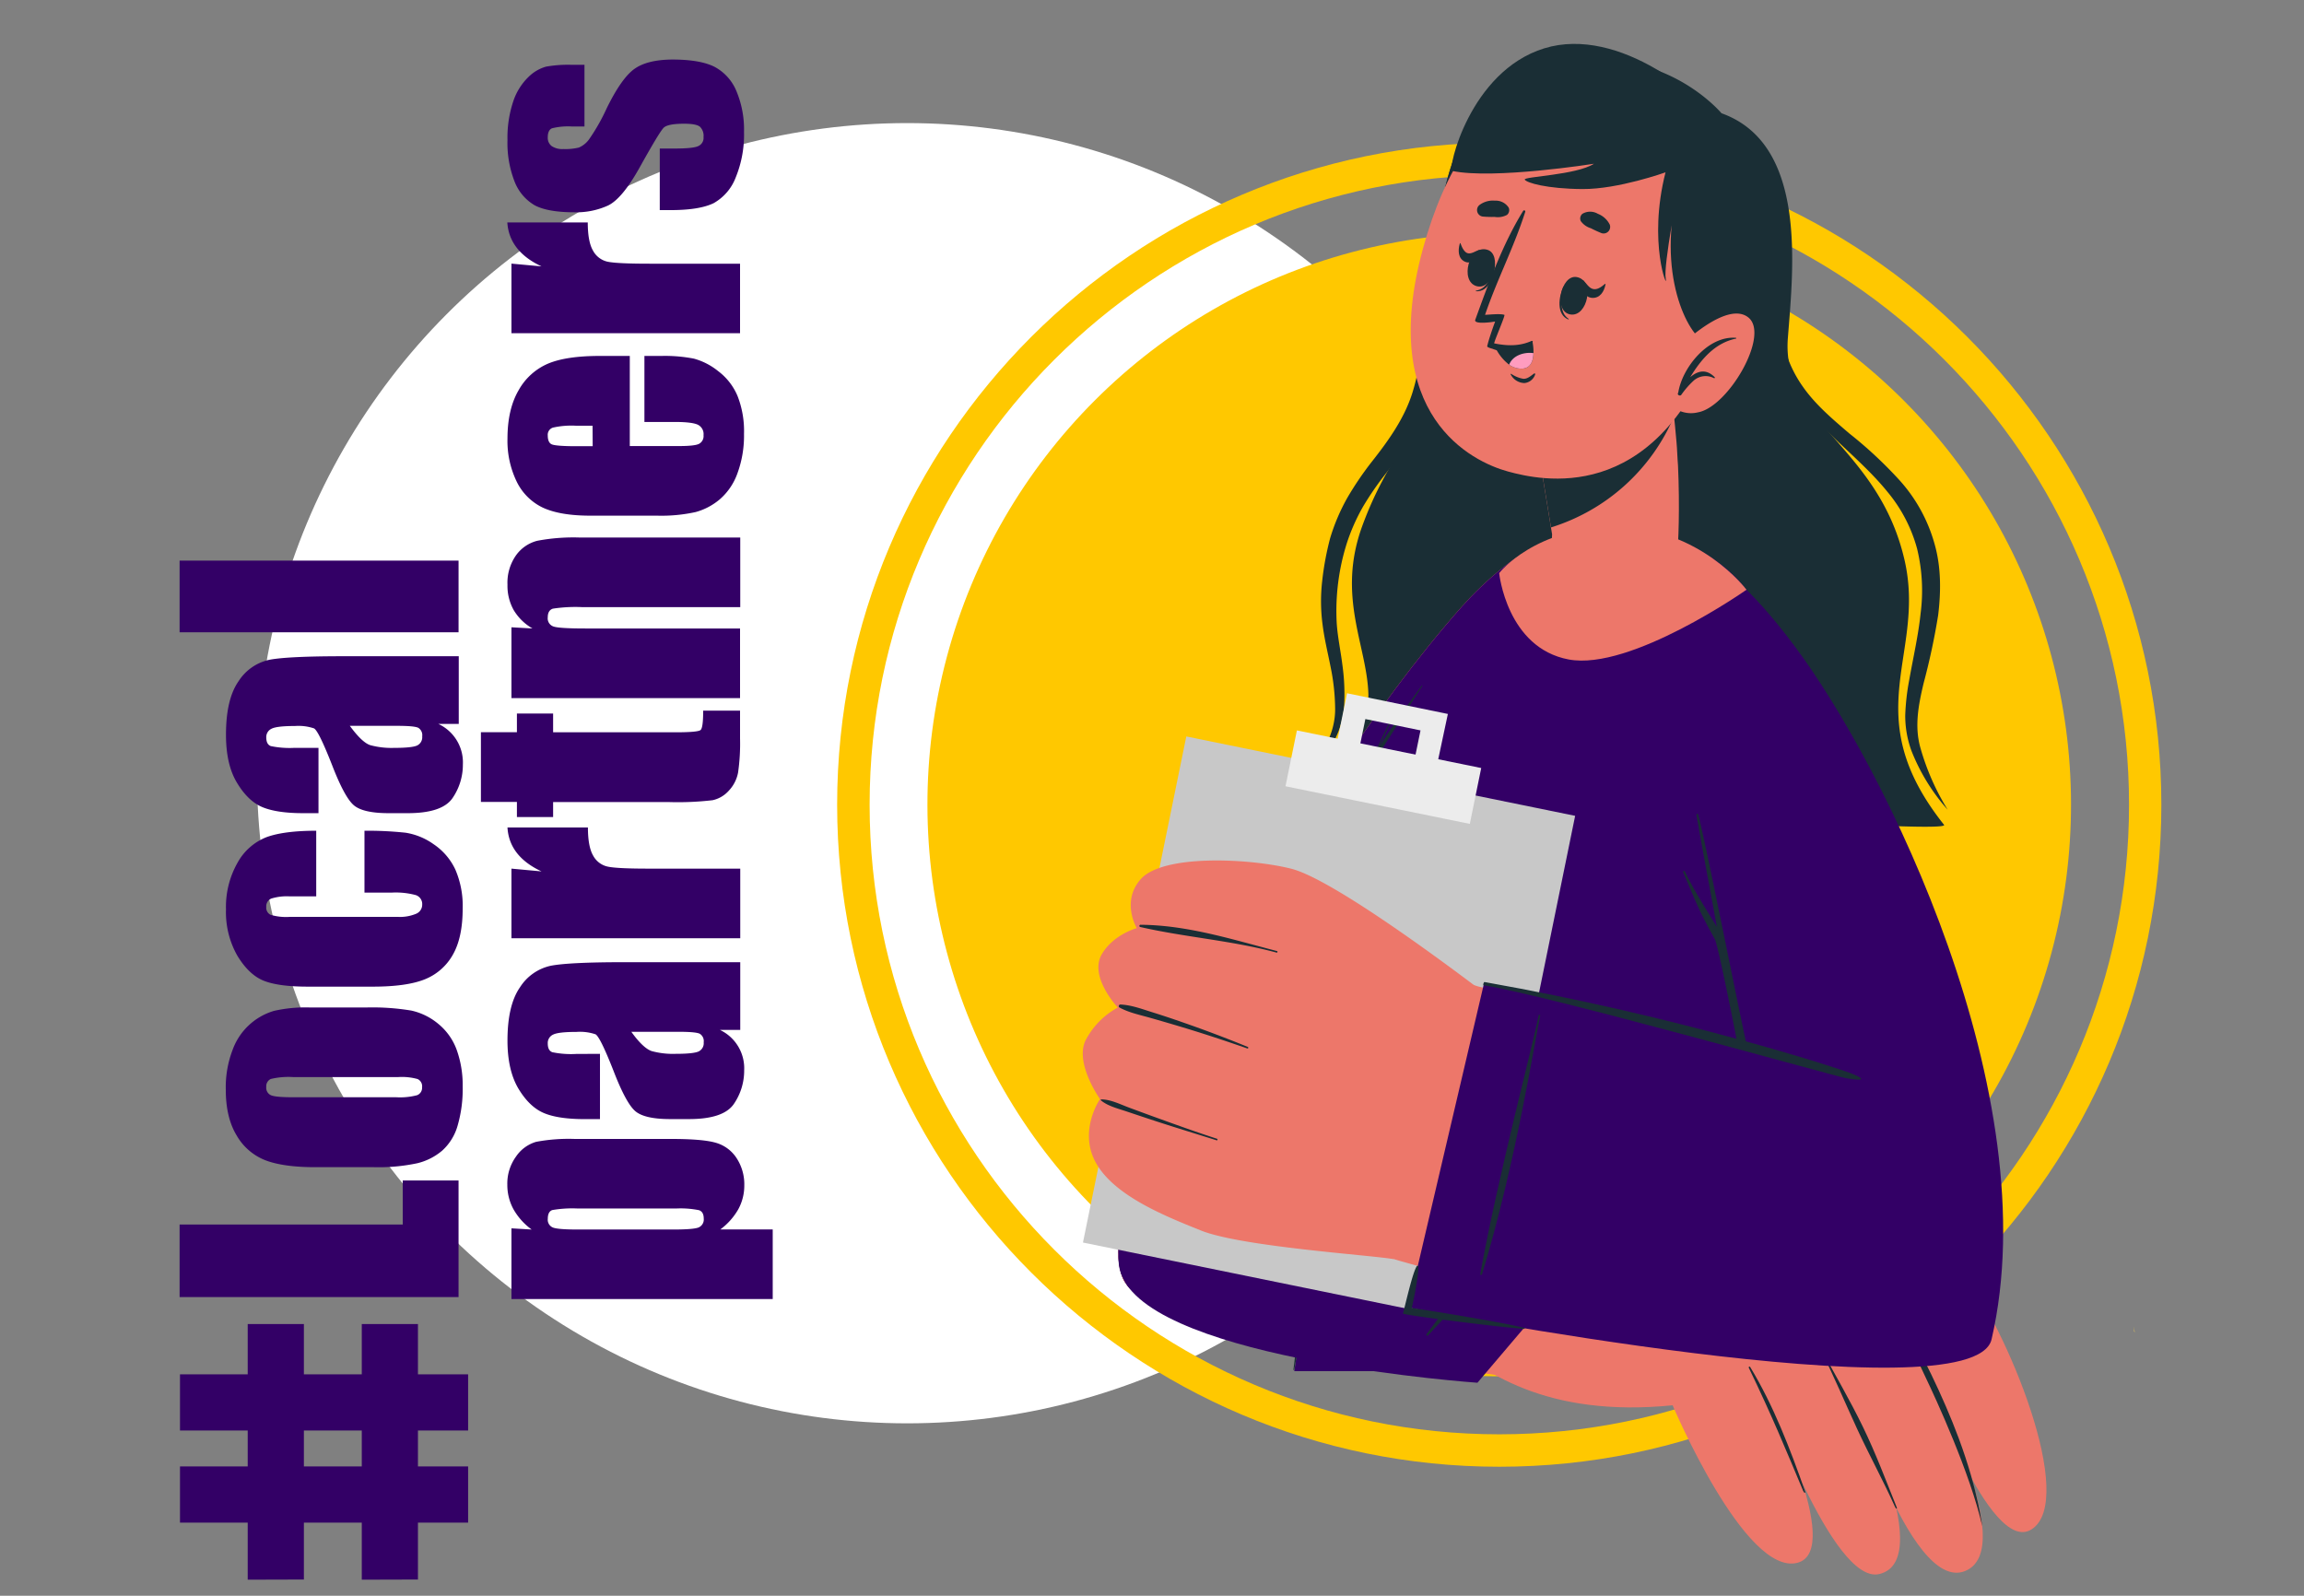 <svg id="Слой_1" data-name="Слой 1" xmlns="http://www.w3.org/2000/svg" viewBox="0 0 581.13 402.55"><rect x="0" y="0" width="581.13" height="402.55" fill="#808080" stroke="none"/><defs><style>.cls-1{fill:#fff;}.cls-2{fill:#ffc800;}.cls-3{fill:#1a2e35;}.cls-4{fill:#ed776a;}.cls-5{fill:#306;}.cls-6{fill:#ececec;}.cls-7{fill:#c8c8c8;}.cls-8{fill:#ff9cbf;}.cls-9{fill:#dcdcdc;}</style></defs><circle class="cls-1" cx="228.8" cy="195.05" r="164"/><path class="cls-2" d="M378.15,370c-92.08,0-167-74.92-167-167s74.92-167,167-167,167,74.92,167,167S470.23,370,378.15,370Zm0-325.82c-87.57,0-158.81,71.25-158.81,158.82s71.24,158.82,158.81,158.82S537,290.53,537,203,465.72,44.14,378.15,44.14Z"/><circle class="cls-2" cx="378.15" cy="202.96" r="144.22" transform="translate(-32.76 326.84) rotate(-45)"/><path class="cls-3" d="M333.51,199.29c1.56.1,8.86.6,19.53,1.36,4-6.64,9-18.48,7.87-35.61-.2-2.84,5.73,13.68,2,36.31,20.62,1.44,48.66,3.38,73.17,4.84.91-9.55,2.19-18.37,2.19-18.37a107,107,0,0,0,3.14,18.71c3.35.23,6.64.39,9.79.57,0-14.9,3.68-40.69,3.68-40.69a130.48,130.48,0,0,0,10.26,41.44c15.56.77,25.82,1,25.2.22-22.33-28.08-4.37-42.85-10-66.94-6.73-28.88-31.1-34.53-29.39-55.9,1.34-17.39,5-48.9-16.74-56.66,0,0-17-20.42-45.6-10.91-35.38,11.73-24.08,66.07-26.95,76.89C357.63,110,350,115.17,343.59,132.71c-6.48,17.76,1.18,30.09,1.55,42.35S329.6,199.08,333.51,199.29Z"/><path class="cls-3" d="M491.25,204.25a61.18,61.18,0,0,1-6.87-15.6c-1.53-5.39-.51-10.79.82-16.35a171.41,171.41,0,0,0,3.65-17.08c.72-5.88.79-12.09-.9-18a40,40,0,0,0-8.67-15.89,106.84,106.84,0,0,0-12.85-12c-4.35-3.72-8.68-7.39-11.85-12a31.22,31.22,0,0,1-5.53-15.85,29.32,29.32,0,0,0,3.74,17c2.94,5.21,7.16,9.48,11.35,13.45s8.42,7.81,11.91,12.12a37.85,37.85,0,0,1,7.49,14.36,44.77,44.77,0,0,1,.89,16.31c-.57,5.56-1.87,11.11-2.88,16.86a58.17,58.17,0,0,0-1,8.85,25.68,25.68,0,0,0,1.56,8.94A49.68,49.68,0,0,0,491.25,204.25Z"/><path class="cls-3" d="M368.09,36.74c-3,6.48-4.34,13.59-5.68,20.56s-2.07,14.1-2.85,21.14L358.32,89a53,53,0,0,1-2.05,10c-2,6.44-5.94,12-10.33,17.56a81.15,81.15,0,0,0-6.1,9,49.87,49.87,0,0,0-4.35,10.23,73.41,73.41,0,0,0-2,10.79,44.74,44.74,0,0,0,.1,11c.46,3.66,1.33,7.14,2,10.55a54.34,54.34,0,0,1,1.16,10.29c.21,6.8-3.68,13.41-9.37,17.59A22.11,22.11,0,0,0,339,178.54a53.32,53.32,0,0,0-.42-10.87c-.45-3.58-1.19-7-1.42-10.42a56.58,56.58,0,0,1,2.54-20.2,49.5,49.5,0,0,1,4.09-9.24,76.78,76.78,0,0,1,5.87-8.5,104.65,104.65,0,0,0,6.22-8.89,44.09,44.09,0,0,0,4.59-10.16,56.92,56.92,0,0,0,1.9-10.85c.36-3.57.59-7.11.81-10.65.47-7.07.84-14.13,1.51-21.16A102.43,102.43,0,0,1,368.09,36.74Z"/><path class="cls-2" d="M538.34,335.82c-.06-.42-.14-.83-.22-1.25.1.53.2,1,.26,1.56C538.36,336,538.36,335.93,538.34,335.82Z"/><path class="cls-2" d="M468.5,348.18a7.15,7.15,0,0,0,.73.38l.1-.18,0,0-.75-.16A.18.18,0,0,1,468.5,348.18Z"/><path class="cls-4" d="M368.74,153c-43.83,49.31-96.91,151-85,170.44C297,345.06,360.21,274.84,358,271.66c-1.84-2.71,18.72-63.54,33.64-108S379.58,140.77,368.74,153Z"/><path class="cls-5" d="M368.74,153c-43.83,49.31-96.91,151-85,170.44C297,345.06,360.21,274.84,358,271.66c-1.84-2.71,18.72-63.54,33.64-108S379.58,140.77,368.74,153Z"/><path class="cls-6" d="M374.64,214.67c-4.28,13-8.2,25.15-11.18,34.87-6.78.31-26.59-.79-47.18-20.57,6.19-11,12.89-22,19.8-32.53C341.26,201.89,353.82,212.53,374.64,214.67Z"/><path class="cls-5" d="M326.45,345.89l11-74.59s-17.65-30.8-7.41-52.91c5.17-11.2,40.6-65.93,59.69-79.78,17.9-13,42.43-1.15,50.77,10.16,24,32.5,35.68,91,49.07,197.12Z"/><path class="cls-3" d="M358.56,173q-5.43,7.45-10.59,15.1c.94-2,1.89-4,2.82-5.94.06-.14-.15-.26-.22-.12-1.29,2.49-2.47,5-3.62,7.55q-6.93,10.26-13.43,20.8a53.66,53.66,0,0,0-4.76,9.3,41.54,41.54,0,0,0-2.34,9.89,52.26,52.26,0,0,0-.16,10.16,70.8,70.8,0,0,0,1.47,10.36,66.4,66.4,0,0,0,3.65,11.32c.76,1.78,1.58,3.55,2.46,5.28s2.45,4.81,2.42,4.94c-.33,1.78-.66,3-.89,4.54l-.69,4.59c-.46,3.06-4.43,32.85-4.88,35.92-.89,6.08-1.66,12.17-2.42,18.27-.43,3.5-.66,7-1.15,10.52,0,.14.19.2.22,0,.5-3,1.25-6,1.81-9.07s1.11-6.08,1.68-9.11c1.15-6.13,5.58-39.05,6.54-45.21.27-1.71.53-3.41.8-5.12a34.08,34.08,0,0,0,.65-5.69s-5.46-11.22-7.59-19.09a67.66,67.66,0,0,1-2.17-10.15,53.87,53.87,0,0,1-.12-10.08,44.52,44.52,0,0,1,1.94-9.89,50.83,50.83,0,0,1,4.28-9.41c3.57-6.34,7.36-12.56,11.2-18.73q6.54-10.5,13.28-20.88C358.82,173,358.64,172.89,358.56,173Z"/><path class="cls-4" d="M283.72,323.41c11.19,14.35,39.69,15.72,111.13,25.89,9.89,1.41,38.59-65.68,28.11-67.73-13.2-2.57-65-9.71-68.83-9.76C321.63,271.44,276.13,313.67,283.72,323.41Z"/><path class="cls-4" d="M408.65,279.08s30.19,3,45.57,9.44c20.6,8.66,34.81,24.62,40.36,31.67,11.6,14.71,29.45,58.3,17.8,65.63C501.83,392.46,485.82,347,485.82,347s24,43.67,9.8,49.32-29.75-48.18-29.75-48.18,23.62,45.42,8.08,48.94c-11.74,2.66-28.6-45.31-28.6-45.31s20,39.18,8.07,42.44c-13.21,3.6-31.54-39.71-31.54-39.71-31.79,3.16-48.22-8.34-58.94-17.91C360.35,334.26,408.65,279.08,408.65,279.08Z"/><path class="cls-3" d="M478.5,331.35c3,5,6.08,10.1,8.62,15.37s4.9,10.65,6.94,16.14c5,13.47,6,22.69,5.91,22.12-3-13.3-11.78-32.33-14.32-37.61s-4.82-10.66-7.35-15.93C478.24,331.31,478.43,331.23,478.5,331.35Z"/><path class="cls-3" d="M459.28,340.19c3.55,6.58,7.32,13,10.59,19.74s5.74,13.36,8.52,20.28c.21.53-.15.47-.38,0-3.05-6.81-6.4-12.86-9.53-19.62s-6-13.66-9.36-20.28C459.06,340.16,459.23,340.09,459.28,340.19Z"/><path class="cls-3" d="M441.42,344.81c5.94,9.78,10.08,20.66,13.88,31.42.19.53-.27.41-.49-.13-4.42-10.53-7.81-18.83-13.73-31.09C441,344.82,441.29,344.6,441.42,344.81Z"/><path class="cls-5" d="M431.46,279.6l-58.81,69.21s-80.34-5.59-89.59-26.75,51.92-52,71-50.35S431.46,279.6,431.46,279.6Z"/><path class="cls-3" d="M323.08,280.87c4.62-3.15,17.73-10.65,30.95-9.16a.12.12,0,0,1,0,.23c-10.83.33-26.11,6.43-30.83,9.12A.11.11,0,0,1,323.08,280.87Z"/><path class="cls-3" d="M360.21,336.85c23.11-24.48,43.69-53.72,47.64-58.56.19-.23-.2-.51-.38-.27-3.62,5-30.77,35.82-47.68,58.54C359.6,336.82,360,337.08,360.21,336.85Z"/><rect class="cls-7" x="270.06" y="209.56" width="130.3" height="100.1" transform="translate(13.8 536.12) rotate(-78.46)"/><rect class="cls-6" x="324.83" y="189.16" width="47.44" height="14.38" transform="matrix(0.98, 0.2, -0.2, 0.98, 46.61, -66.09)"/><polygon class="cls-6" points="362.68 191.91 356.96 190.74 358.29 184.25 344.38 181.39 343.05 187.88 337.33 186.71 339.76 174.88 365.19 180.1 362.68 191.91"/><path class="cls-4" d="M452.26,164.22c47.24,60.11,65.06,168.09,38.84,176.51-24,7.69-122.49-17-151.84-26.94-8.62-2.92,18-70,27.23-66.83,11.15,3.77,72.09,18.21,73.27,18.24,2.53.06-11-66.42-16.82-96.55C414.84,126.68,434.52,141.65,452.26,164.22Z"/><path class="cls-4" d="M287.72,221.78c-5,5.66-1,12.35-1,12.35s-5.82,1.55-8.78,6.52c-3.4,5.69,4,13.51,4,13.51a19.8,19.8,0,0,0-8.17,8.36c-2.7,5.77,3.68,14.73,3.68,14.73s-3.76,5.45-2.56,11.87c2,11,17.94,17.22,28,21.28s42.39,6.18,48.51,7.21l26.65-64.33s-39.91-31.05-52.42-34.15C315.18,216.51,293.32,215.43,287.72,221.78Z"/><path class="cls-3" d="M287.64,233.28c11.87.09,23.06,3.68,34.43,6.63a.2.2,0,0,1-.1.39c-11.28-3.06-23-3.85-34.4-6.46A.29.29,0,0,1,287.64,233.28Z"/><path class="cls-3" d="M282.58,253.4c2.68.1,5.33,1.09,7.87,1.89,2.73.85,5.45,1.76,8.16,2.71q8.13,2.83,16.1,6.09c.24.1.15.48-.11.39-5.4-1.88-10.83-3.68-16.3-5.33-2.74-.82-5.49-1.63-8.25-2.41-2.56-.73-5.32-1.29-7.67-2.58A.41.41,0,0,1,282.58,253.4Z"/><path class="cls-3" d="M277.77,277.33c2.33,0,4.83,1.26,7,2.07,2.45.91,4.9,1.82,7.36,2.7,4.92,1.78,9.84,3.55,14.82,5.16.25.08.14.47-.11.39-5.06-1.6-10.15-3.14-15.2-4.79q-3.72-1.22-7.43-2.47c-2.1-.71-4.81-1.36-6.53-2.82A.14.14,0,0,1,277.77,277.33Z"/><path class="cls-5" d="M438.87,262.48c.76-.46-13.39-64.63-18.14-98.11s10.21-30.27,31.73-1.64c23.05,30.66,64.09,113.66,49.87,175.12-4.6,19.9-147.19-8-147.19-8l19.22-82S437.69,263.18,438.87,262.48Z"/><path class="cls-3" d="M373.81,321.45c8.67-28.54,13.45-59.84,14.67-65.24.06-.25-.36-.32-.4-.06-.92,5.36-10.27,40.54-14.72,65.23C373.31,321.67,373.72,321.72,373.81,321.45Z"/><path class="cls-3" d="M465.68,272c-2.75-.47-75.55-21-91.46-23.44-.25,0,0-.88.23-.83,48.92,8.63,89.1,21.71,92.18,22.93C470.28,272.08,470.81,272.84,465.68,272Z"/><path class="cls-3" d="M438.17,263.13c.05-.14-4.8-24.71-5.66-26.24s-2.79-5.12-3.57-6.77c-1.58-3.32-2.94-6.71-4.39-10.07-.12-.28.3-.5.42-.22,1.56,3.26,3.41,6.37,5.27,9.45.93,1.52,1.86,3,2.79,4.54.07.1-4.48-24-5.12-28.24-.05-.31.29-.4.39-.14,1.37,4.27,10.91,52.56,12.21,57.91A22.49,22.49,0,0,1,438.17,263.13Z"/><path class="cls-3" d="M384.5,335c-4.75-1.31-23.8-4.39-28.43-5.06.45-1.68,1.81-8.49,1.68-10.41a.22.22,0,0,0-.39-.13c-1.09,1.59-2.94,10-3.5,11.95-.1.38,25.67,3.61,30.6,3.87A.11.11,0,1,0,384.5,335Z"/><path class="cls-4" d="M378.13,144.57s1.91,18.86,17.54,21.79,44.84-17.59,44.84-17.59S428.78,133,407.59,132.93C387.2,132.88,378.13,144.57,378.13,144.57Z"/><path class="cls-4" d="M423,139.3c-.84,2.83-15.6,20.68-28.69,19.32-4.26-.45-2.83-23.82-2.83-23.82l-.29-1.75-4-24.49L416.62,92l4.24-2.18s.66,6.77,1.4,15.22c0,.39.07.78.1,1.2s.11.92.14,1.37c.13,1.26.25,2.55.35,3.83.08,1,.16,1.93.2,3s.12,2,.19,3.06C423.71,127.6,423.35,138.1,423,139.3Z"/><path class="cls-3" d="M422.26,105a49.81,49.81,0,0,1-31.06,28.05l-4-24.49L416.62,92l4.24-2.18S421.52,96.55,422.26,105Z"/><path class="cls-4" d="M358.87,62.85c-11.46,42,12.42,53.63,21.48,56.09,8.23,2.24,36.53,8.8,52.27-31.81S432.44,27.9,413.9,21.8,370.33,20.83,358.87,62.85Z"/><path class="cls-3" d="M374,54.63a27.33,27.33,0,0,0,3,.09,4.9,4.9,0,0,0,3.09-.5,1.55,1.55,0,0,0,.44-1.84,3.86,3.86,0,0,0-3.48-1.76,5.64,5.64,0,0,0-3.91,1.11A1.65,1.65,0,0,0,374,54.63Z"/><path class="cls-3" d="M404,58.83a29.3,29.3,0,0,1-2.73-1.25,4.84,4.84,0,0,1-2.55-1.8,1.54,1.54,0,0,1,.41-1.85,3.84,3.84,0,0,1,3.89,0,5.65,5.65,0,0,1,3,2.72A1.66,1.66,0,0,1,404,58.83Z"/><path class="cls-3" d="M394.35,72.26c0-.1.19.19.16.31-.8,2.86-1.24,6.26,1.13,7.86.07,0,0,.19-.07.16C392.5,79.35,393.13,74.84,394.35,72.26Z"/><path class="cls-3" d="M397.67,69.89c4.71.79,2.78,10.17-1.59,9.43S393.71,69.22,397.67,69.89Z"/><path class="cls-3" d="M399.4,70.76c.71.7,1.32,1.81,2.29,2.11,1.12.35,2.18-.46,3.13-1.25.09-.08.16,0,.13.14-.34,1.81-1.41,3.51-3.39,3.38-1.81-.12-2.74-2-2.82-3.87C398.73,70.92,399.12,70.48,399.4,70.76Z"/><path class="cls-3" d="M377.05,66.53c0-.11-.26.09-.28.21-.53,2.92-1.63,6.17-4.47,6.57-.08,0-.11.16,0,.16C375.59,73.71,377,69.38,377.05,66.53Z"/><path class="cls-3" d="M375.12,63c-4.59-1.36-7,7.91-2.73,9.17S379,64.09,375.12,63Z"/><path class="cls-3" d="M373,63.06c-.86.3-1.82,1-2.71.84s-1.52-1.39-1.92-2.52c0-.12-.14-.06-.17.07-.51,1.76-.4,3.75,1.22,4.53s3-.52,3.88-2.17C373.49,63.5,373.37,62.94,373,63.06Z"/><path class="cls-3" d="M386.93,94.23c-.81.57-1.66,1.4-2.74,1.32a7.77,7.77,0,0,1-3-1.23.1.1,0,0,0-.15.13,4,4,0,0,0,3.46,2.18,3.16,3.16,0,0,0,2.72-2.22C387.26,94.24,387.05,94.14,386.93,94.23Z"/><path class="cls-3" d="M377.11,81.11s-1.55,4.19-2,6.24c0,.19.44.38,1.12.58,0,0,0,0,.08,0a9.93,9.93,0,0,0,10.22-1.57c.18-.17,0-.43-.24-.35-3.13,1.39-6.21,1.25-9.42.61,0-.6,2.88-7.1,2.57-7.2-1.1-.34-3.46-.06-4.87,0,3-8.84,7.32-17.12,10.14-26a.29.29,0,0,0-.51-.25c-5.18,8.36-8.81,18.45-12.1,27.5C371.68,81.89,376.21,81.28,377.11,81.11Z"/><path class="cls-3" d="M377,87.28A11.79,11.79,0,0,0,380.65,92a5.38,5.38,0,0,0,3.06,1c2.41,0,3-2,3.07-3.92a12.43,12.43,0,0,0-.28-3A15.3,15.3,0,0,1,377,87.28Z"/><path class="cls-8" d="M380.65,92a5.38,5.38,0,0,0,3.06,1c2.41,0,3-2,3.07-3.92C384.31,88.74,381.48,89.74,380.65,92Z"/><path class="cls-3" d="M430.27,86.42c-4.48-1.58-12.75-17.52-6.8-39.64,0,0-4,20.23-3.32,23.55s-4.61-9-.06-26.86c0,0-11.87,4.27-20.92,4.22s-14.17-1.6-14.59-2.38,13-1.13,17.46-4c0,0-25.27,4-35.77,1.81-1.22-.25,4.37-25.11,23.24-30.93s40.83,12.6,45.72,21.08c0,0,7.63,3.41,12.89,17.65S435.1,88.12,430.27,86.42Z"/><path class="cls-4" d="M423.77,87.34S435.55,75.67,441,80.1s-5.1,22.55-12.7,23.91a7.37,7.37,0,0,1-9-5.66Z"/><path class="cls-3" d="M437.86,85.22c.12,0,.11.18,0,.2-5.36,1.11-8.83,5.27-11.55,9.74,1.83-1.58,4-2.23,6.19,0,.11.12-.05.3-.19.24a4.52,4.52,0,0,0-5.18.67,21.62,21.62,0,0,0-3.07,3.54c-.32.4-1.08,0-.82-.46l.06-.11C424.33,92.63,430.9,84.62,437.86,85.22Z"/><path class="cls-4" d="M468.6,348.2l.73.18,0,0Z"/><path class="cls-2" d="M538.12,334.57c.1.53.2,1,.26,1.56,0-.1,0-.2,0-.31C538.28,335.4,538.2,335,538.12,334.57Z"/><path class="cls-2" d="M538.12,334.57c.1.53.2,1,.26,1.56,0-.1,0-.2,0-.31C538.28,335.4,538.2,335,538.12,334.57Z"/><path class="cls-2" d="M465.3,355.77v0c.77.18,1.52.36,2.27.52Z"/><path class="cls-9" d="M538.12,334.57c.1.53.2,1,.26,1.56,0-.1,0-.2,0-.31C538.28,335.4,538.2,335,538.12,334.57Z"/><path class="cls-5" d="M118.07,360.86H45.4V346.69h72.67Z"/><path class="cls-5" d="M118.07,384.1H45.4V369.92h72.67Z"/><path class="cls-5" d="M91.25,398.49V334h14.17v64.45Z"/><path class="cls-5" d="M62.48,398.49V334H76.65v64.45Z"/><path class="cls-5" d="M45.3,308.9h56.28V297.78h14.08V327.2H45.3Z"/><path class="cls-5" d="M78.24,254.15H92.37a59.73,59.73,0,0,1,11.4.78,16,16,0,0,1,6.78,3.35,15.11,15.11,0,0,1,4.65,6.58,26.32,26.32,0,0,1,1.5,9.23,33.12,33.12,0,0,1-1.28,9.87,13.37,13.37,0,0,1-3.87,6.28,15.18,15.18,0,0,1-6.26,3.19,46.79,46.79,0,0,1-11,1H79.5q-8,0-12.56-1.74a14.4,14.4,0,0,1-7.25-6.26q-2.74-4.51-2.74-11.56a26.4,26.4,0,0,1,1.76-10.14A15.87,15.87,0,0,1,69.12,255,35.92,35.92,0,0,1,78.24,254.15ZM73.9,271.7a19.12,19.12,0,0,0-5.59.48,2,2,0,0,0-1.15,2,2.06,2.06,0,0,0,1.15,2.09q1.16.53,5.59.52h26a16.77,16.77,0,0,0,5.32-.52,2,2,0,0,0,1.24-2,2,2,0,0,0-1.13-2.07,14.83,14.83,0,0,0-4.87-.5Z"/><path class="cls-5" d="M79.76,209.56v16.56H73.11a13.24,13.24,0,0,0-4.71.56,2.09,2.09,0,0,0-1.24,2.09,2,2,0,0,0,1.09,2,13.81,13.81,0,0,0,4.86.52h27.21a10.64,10.64,0,0,0,4.63-.78,2.47,2.47,0,0,0,1.54-2.3,2.37,2.37,0,0,0-1.61-2.41,19.34,19.34,0,0,0-6.08-.63H91.93V209.56a91.94,91.94,0,0,1,10.37.5,16.65,16.65,0,0,1,7.08,2.91,15.68,15.68,0,0,1,5.48,6.41,23.1,23.1,0,0,1,1.84,9.78q0,7.43-2.54,11.78a14.08,14.08,0,0,1-7.13,6.15q-4.57,1.8-13,1.8H77.63q-7.34,0-11.08-1.48t-6.67-6.3A22.24,22.24,0,0,1,57,229.38a22.49,22.49,0,0,1,2.91-11.74,14.3,14.3,0,0,1,7.34-6.47Q71.64,209.57,79.76,209.56Z"/><path class="cls-5" d="M80.33,188.66v16.47H76.46c-4.46,0-7.9-.52-10.32-1.54s-4.56-3.1-6.41-6.2S57,190.27,57,185.31q0-8.91,3.15-13.43a12.3,12.3,0,0,1,7.73-5.43q4.59-.91,18.89-.91h28.94v17.08h-5.14a10.69,10.69,0,0,1,6.18,10.21,14.84,14.84,0,0,1-2.58,8.45q-2.59,3.85-11.32,3.85H98.06q-6.48,0-8.82-2T83.76,193q-3.39-8.64-4.56-9.26a12.29,12.29,0,0,0-4.78-.6c-3,0-5,.22-5.89.67A2.31,2.31,0,0,0,67.16,186c0,1.19.38,1.92,1.15,2.21a23.31,23.31,0,0,0,6,.44Zm7.91-5.56c2.05,2.81,3.78,4.44,5.17,4.88a20.47,20.47,0,0,0,6,.68q4.47,0,5.78-.59a2.3,2.3,0,0,0,1.3-2.32,2.17,2.17,0,0,0-1-2.16c-.68-.33-2.47-.49-5.37-.49Z"/><path class="cls-5" d="M45.3,141.42h70.36V159.5H45.3Z"/><path class="cls-5" d="M129,309.86l5.1.3a16.25,16.25,0,0,1-4.62-5.17,12.84,12.84,0,0,1-1.52-6.17,11.58,11.58,0,0,1,2.19-7.06,9.27,9.27,0,0,1,5.07-3.72,44.36,44.36,0,0,1,9.73-.73h24.29q7.88,0,11.19.93a9.26,9.26,0,0,1,5.3,3.82,12.07,12.07,0,0,1,2,7,12.42,12.42,0,0,1-1.52,6,16.5,16.5,0,0,1-4.53,5.08h13.22v17.56H129Zm16.78-5a29.42,29.42,0,0,0-6.48.39c-.75.26-1.13,1-1.13,2.18a2.12,2.12,0,0,0,1.3,2.23c.87.34,3,.5,6.31.5h23.9c3.47,0,5.65-.17,6.52-.52a2.18,2.18,0,0,0,1.3-2.26q0-1.69-1.2-2.1a23.34,23.34,0,0,0-5.8-.42Z"/><path class="cls-5" d="M151.33,265.84v16.47h-3.87q-6.69,0-10.32-1.55t-6.41-6.19Q128,269.92,128,262.49q0-8.91,3.15-13.43a12.3,12.3,0,0,1,7.73-5.43q4.59-.91,18.89-.91h28.94V259.8h-5.14A10.69,10.69,0,0,1,187.7,270a14.84,14.84,0,0,1-2.58,8.45q-2.6,3.85-11.32,3.85h-4.74q-6.48,0-8.82-2t-5.48-10.13q-3.39-8.64-4.56-9.26a12.29,12.29,0,0,0-4.78-.6c-3,0-5,.22-5.89.67a2.31,2.31,0,0,0-1.37,2.24c0,1.19.38,1.92,1.15,2.21a23.31,23.31,0,0,0,6,.44Zm7.91-5.56c2,2.81,3.78,4.44,5.17,4.88a20.47,20.47,0,0,0,6,.68q4.47,0,5.78-.59a2.3,2.3,0,0,0,1.3-2.32,2.17,2.17,0,0,0-1-2.16c-.68-.33-2.47-.49-5.37-.49Z"/><path class="cls-5" d="M129,219.12l7.59.7Q128.42,216,128,208.74h20.29q0,4.81,1.31,7.08a5.47,5.47,0,0,0,3.63,2.78q2.32.53,10.71.52h22.77v17.56H129Z"/><path class="cls-5" d="M121.3,184.7h9.08V180h9.13v4.73h30.85c3.8,0,5.91-.19,6.35-.58s.65-2,.65-4.89h9.3v7.08a51,51,0,0,1-.5,8.56,9.1,9.1,0,0,1-2.3,4.52,7.67,7.67,0,0,1-4.13,2.44,75,75,0,0,1-10.93.47H139.51v3.78h-9.13V202.3H121.3Z"/><path class="cls-5" d="M129,158.24l5.31.3a13.17,13.17,0,0,1-4.76-4.67A12.52,12.52,0,0,1,128,147.5a12,12,0,0,1,2.13-7.38,9.44,9.44,0,0,1,5.37-3.7,49,49,0,0,1,10.79-.82h40.42v17.55H146.72a37.29,37.29,0,0,0-7.26.39c-.86.27-1.3,1-1.3,2.18a2.16,2.16,0,0,0,1.5,2.34q1.5.48,8,.48h39V176.1H129Z"/><path class="cls-5" d="M158.85,89.79v22.73h12.47c2.61,0,4.29-.19,5-.56a2.21,2.21,0,0,0,1.13-2.18,2.63,2.63,0,0,0-1.5-2.67q-1.5-.67-5.8-.67h-7.61V89.79h4.26a38.08,38.08,0,0,1,8.22.68,16.72,16.72,0,0,1,6.12,3.15,15.19,15.19,0,0,1,4.89,6.28,24.21,24.21,0,0,1,1.63,9.54,27.55,27.55,0,0,1-1.61,9.82,15.6,15.6,0,0,1-4.41,6.62,15.94,15.94,0,0,1-6.17,3.29,40.24,40.24,0,0,1-9.8.91H148.89q-7.56,0-11.92-2a14.06,14.06,0,0,1-6.7-6.7A23.58,23.58,0,0,1,128,110.65q0-7.38,2.8-12.19a15.44,15.44,0,0,1,7.43-6.73q4.63-1.94,13-1.94Zm-9.39,17.6h-4.22a21.19,21.19,0,0,0-5.78.48,1.9,1.9,0,0,0-1.3,2c0,1.21.37,2,1.11,2.26s2.73.43,6,.43h4.22Z"/><path class="cls-5" d="M129,66.5l7.59.7q-8.16-3.82-8.63-11.09h20.29q0,4.83,1.31,7.09A5.5,5.5,0,0,0,153.18,66q2.32.52,10.71.52h22.77V84.06H129Z"/><path class="cls-5" d="M147.42,16.35V31.91h-3.13a16.84,16.84,0,0,0-5.06.45c-.71.31-1.07,1.07-1.07,2.29a2.6,2.6,0,0,0,1,2.21,4.78,4.78,0,0,0,2.93.74,14.62,14.62,0,0,0,3.89-.37A6.11,6.11,0,0,0,148.68,35a48.73,48.73,0,0,0,4.3-7.59q3.74-7.65,7-10t9.6-2.39q7,0,10.63,1.83a12.15,12.15,0,0,1,5.52,6.1,25,25,0,0,1,1.93,10.33,28.46,28.46,0,0,1-2.08,11.45A12.55,12.55,0,0,1,180,51.25Q176.4,53,169.19,53h-2.78V37.47h3.65c3.1,0,5.11-.19,6-.59a2.26,2.26,0,0,0,1.39-2.32,3.17,3.17,0,0,0-.93-2.61c-.63-.49-1.94-.74-3.94-.74q-4.12,0-5.17,1t-6.17,10.21q-4.35,7.74-7.89,9.43a19.29,19.29,0,0,1-8.41,1.7q-6.9,0-10.19-1.83a11.9,11.9,0,0,1-5.06-6.19A26.67,26.67,0,0,1,128,35.34a28.79,28.79,0,0,1,1.45-9.75,15.2,15.2,0,0,1,3.85-6.18,10.28,10.28,0,0,1,4.43-2.6,31.65,31.65,0,0,1,6.39-.46Z"/></svg>